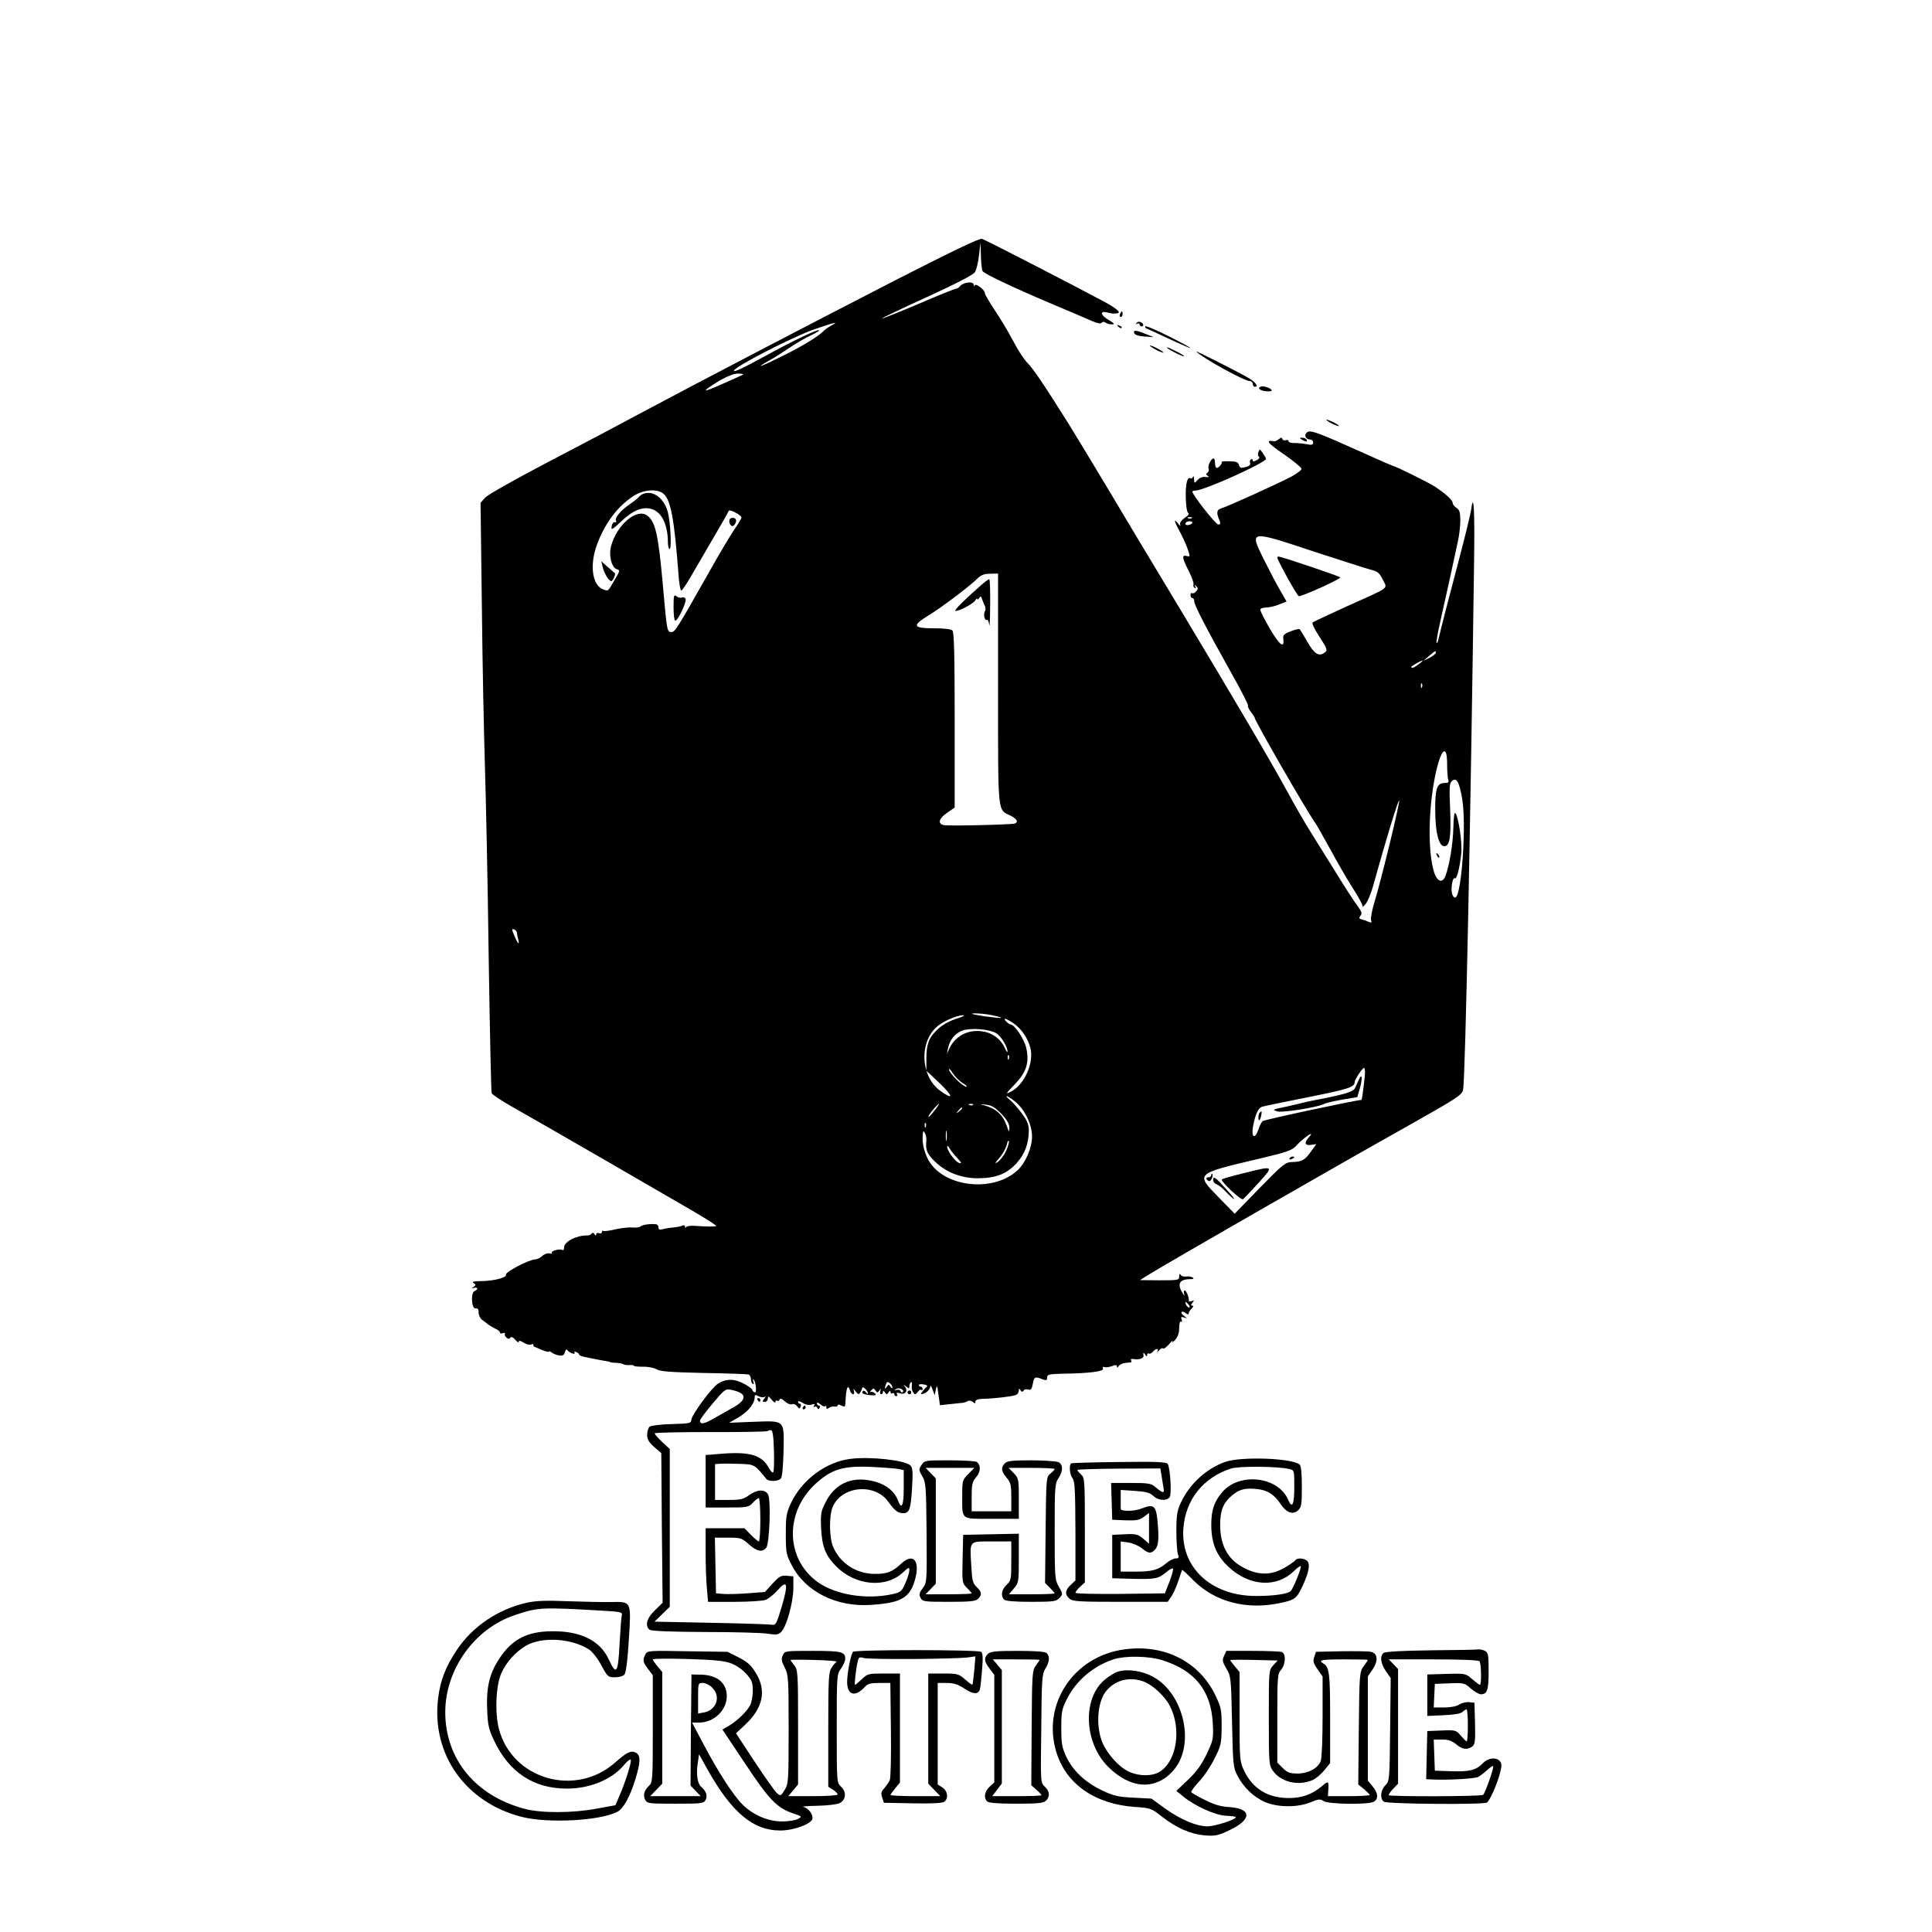 <?xml version="1.0" standalone="no"?>
<!DOCTYPE svg PUBLIC "-//W3C//DTD SVG 20010904//EN"
 "http://www.w3.org/TR/2001/REC-SVG-20010904/DTD/svg10.dtd">
<svg version="1.0" xmlns="http://www.w3.org/2000/svg"
 width="1024pt" height="1024pt" viewBox="0 0 1024 1024"
 preserveAspectRatio="xMidYMid meet">

<g transform="translate(0,1024) scale(0.1,-0.1)"
fill="#000000" stroke="none">
<path d="M4750 8757 c-467 -240 -1046 -542 -1355 -707 -160 -86 -240 -128
-513 -271 -158 -83 -298 -162 -311 -177 l-24 -27 7 -550 c3 -302 11 -680 16
-840 5 -159 15 -613 20 -1008 6 -395 13 -724 16 -731 3 -8 55 -42 117 -77 144
-81 772 -444 945 -545 72 -42 130 -79 128 -82 -5 -4 -46 -4 -118 1 -21 1 -40
-2 -42 -8 -3 -5 -5 -4 -5 3 -1 7 -6 10 -12 7 -6 -4 -29 -9 -52 -11 -23 -2 -49
-7 -59 -10 -12 -3 -18 0 -18 10 0 9 -6 17 -12 17 -30 4 -72 -2 -83 -11 -6 -5
-25 -8 -42 -6 -16 2 -56 -2 -88 -9 -32 -8 -62 -12 -67 -9 -4 3 -8 0 -8 -6 0
-7 -7 -10 -15 -6 -8 3 -15 0 -15 -7 0 -8 -3 -8 -9 2 -5 8 -11 9 -15 3 -3 -6
-14 -11 -24 -10 -58 0 -122 -33 -122 -64 0 -10 -4 -17 -10 -13 -13 8 -61 -5
-55 -15 3 -5 -3 -6 -13 -3 -11 2 -27 -4 -37 -13 -10 -10 -27 -19 -39 -19 -34
-2 -159 -67 -154 -81 5 -15 -62 -33 -127 -34 -43 0 -56 -3 -45 -10 13 -9 13
-11 0 -21 -13 -9 -12 -10 3 -5 20 6 23 -9 2 -17 -21 -9 -16 -96 6 -92 12 2 16
-4 16 -23 0 -14 9 -31 19 -38 11 -7 24 -18 31 -24 7 -5 24 -15 38 -22 14 -6
25 -15 25 -21 0 -5 7 -6 16 -3 8 3 13 2 10 -3 -3 -5 1 -14 8 -20 10 -9 16 -9
21 -1 4 7 14 3 26 -11 10 -12 19 -17 19 -10 0 7 8 6 25 -5 14 -9 32 -14 40
-10 8 3 14 2 12 -2 -1 -4 1 -8 5 -10 4 -2 23 -9 43 -18 19 -8 35 -11 35 -8 0
4 6 2 13 -4 7 -6 24 -13 39 -16 20 -3 27 0 32 17 4 14 9 18 13 11 10 -14 46
-27 38 -14 -3 6 1 7 9 4 9 -3 16 -10 16 -14 0 -4 19 -11 43 -15 23 -5 50 -10
60 -12 9 -2 27 -5 40 -7 12 -2 22 -4 22 -6 0 -1 14 -3 30 -3 17 -1 35 -5 40
-8 6 -4 20 -5 33 -4 12 1 22 -1 22 -4 0 -3 21 -5 47 -5 27 1 58 -5 72 -13 18
-12 73 -16 250 -20 124 -2 232 -6 239 -8 6 -3 12 -13 12 -24 0 -11 4 -23 10
-26 6 -4 7 1 3 12 -3 10 -3 15 1 11 12 -10 18 -68 8 -68 -6 0 -12 6 -15 14 -3
7 -26 24 -52 36 -49 24 -90 22 -130 -4 -33 -21 -138 -164 -140 -189 -2 -21 -6
-22 -105 -25 -57 -1 -110 -8 -117 -14 -7 -6 -13 -25 -13 -42 0 -25 9 -40 37
-65 l38 -33 3 -397 4 -396 -41 -40 c-43 -41 -54 -82 -28 -103 8 -7 110 -11
293 -12 153 0 303 -4 333 -9 46 -7 56 -6 72 10 28 28 63 155 64 229 l0 65 -34
3 c-30 3 -40 -2 -76 -41 l-41 -45 -94 -7 c-52 -4 -111 -5 -130 -3 l-35 3 -3
147 -3 148 71 0 c66 0 72 -2 109 -35 42 -38 71 -44 92 -19 18 22 26 252 10
283 -16 29 -59 27 -101 -4 -29 -21 -45 -25 -107 -25 l-73 0 0 95 0 95 33 2
c17 1 64 0 102 -1 73 -2 77 -5 136 -79 13 -16 64 -15 78 2 7 8 12 65 14 145 3
168 10 161 -162 155 l-126 -5 53 31 c50 31 82 71 82 105 0 13 4 14 20 5 11 -6
26 -8 33 -4 8 5 7 2 -2 -9 -12 -15 -11 -17 3 -17 9 0 16 8 16 18 1 14 4 13 20
-7 11 -13 20 -18 20 -12 0 7 4 10 9 7 5 -4 11 -1 13 6 3 8 12 5 27 -9 13 -12
30 -19 39 -16 8 4 20 -1 27 -11 11 -14 13 -15 19 -1 3 8 1 15 -4 15 -6 0 -10
5 -10 10 0 6 11 3 25 -6 15 -10 32 -13 46 -9 16 5 19 4 14 -5 -5 -8 -4 -11 3
-6 5 3 12 1 14 -6 3 -9 6 -9 12 0 4 7 2 12 -3 12 -6 0 -11 5 -11 12 0 6 7 4
18 -5 10 -10 22 -14 25 -10 4 3 7 1 7 -7 0 -9 4 -9 13 -3 6 6 20 9 30 8 9 -2
17 1 17 6 0 6 8 5 20 -1 18 -9 20 -7 21 17 4 77 12 100 24 64 3 -12 11 -21 17
-21 5 0 7 8 4 18 -5 14 -3 13 9 -3 14 -17 17 -18 25 -5 5 8 10 19 10 24 0 5 7
3 15 -4 8 -7 15 -18 15 -24 0 -6 -4 -4 -10 4 -5 8 -12 11 -16 7 -11 -11 1 -18
39 -22 29 -2 34 0 24 10 -7 7 -16 10 -22 7 -5 -2 -4 1 3 9 11 12 14 12 22 -1
9 -13 11 -13 21 0 9 13 10 12 5 -2 -3 -10 -1 -18 4 -18 6 0 10 6 10 13 0 8 4
7 10 -3 9 -13 11 -13 20 0 7 11 10 11 10 2 0 -7 4 -10 10 -7 6 3 10 1 10 -4 0
-6 5 -11 11 -11 5 0 7 5 3 11 -4 8 1 9 16 4 28 -9 44 12 27 35 -11 13 -10 13
6 1 15 -12 17 -11 17 2 0 9 4 18 9 21 4 3 6 -5 4 -17 -2 -12 1 -29 7 -37 9
-13 12 -13 24 2 7 10 16 15 19 11 4 -3 7 -1 7 5 0 7 -4 12 -10 12 -5 0 -10 4
-10 9 0 4 12 6 26 3 14 -2 22 -7 17 -11 -4 -3 -14 -14 -22 -24 -12 -15 -12
-18 0 -15 19 4 39 24 40 40 0 7 6 0 12 -17 l11 -30 6 30 c6 26 8 23 14 -27 l8
-56 47 5 c25 3 55 6 66 7 11 0 26 5 33 9 7 5 19 4 27 -3 12 -10 15 -10 15 1 0
10 14 14 43 15 53 1 151 12 171 20 9 3 16 14 16 23 0 13 2 13 9 2 6 -9 10 -10
16 -2 3 7 15 9 25 6 14 -4 19 2 24 30 7 38 12 40 50 25 22 -8 26 -7 26 9 0 16
10 18 83 20 142 2 219 12 213 27 -3 8 0 11 8 8 7 -3 25 0 39 5 20 8 27 7 27
-2 0 -8 3 -7 9 2 5 8 20 15 33 17 12 1 27 3 31 3 5 1 5 6 2 11 -4 7 3 9 18 6
24 -4 50 5 48 18 -3 18 0 20 9 6 7 -11 10 -11 10 -2 0 7 4 11 9 8 5 -3 14 1
21 9 15 18 34 20 25 3 -4 -7 0 -5 8 4 8 10 17 15 21 11 4 -4 18 6 32 22 14 17
23 23 19 15 -4 -8 3 -4 14 9 14 15 21 37 21 63 0 23 4 37 10 33 6 -4 7 1 3 11
-5 14 -3 16 13 11 19 -7 19 -7 0 8 -11 8 -17 18 -13 21 4 4 13 1 22 -6 9 -8
15 -8 15 -2 0 6 7 18 16 26 10 10 11 16 3 16 -8 0 -8 4 1 15 11 13 10 14 -4 9
-9 -4 -16 -3 -15 2 2 16 -13 54 -22 54 -5 0 -6 -8 -3 -17 4 -14 2 -13 -7 2
-31 48 -19 74 36 75 22 0 26 3 16 9 -8 5 -23 7 -35 5 -11 -2 -24 2 -28 9 -5 8
-8 5 -8 -9 0 -19 -6 -20 -104 -20 l-104 1 43 27 c91 57 1024 593 1373 788 270
152 292 167 297 195 12 76 40 1439 58 2797 4 278 -2 378 -16 274 -4 -25 -32
-141 -63 -258 -52 -197 -97 -370 -110 -427 -3 -13 -7 -21 -10 -19 -2 3 6 54
20 114 13 60 37 165 52 234 15 69 33 152 40 185 8 33 14 85 14 115 0 44 -4 58
-20 68 -11 7 -20 18 -20 25 0 16 -39 51 -95 88 -36 23 -210 109 -221 109 -2 0
-73 31 -157 69 -247 111 -284 125 -301 108 -16 -16 -4 -37 21 -37 7 0 13 -7
13 -16 0 -12 -7 -14 -37 -8 -21 4 -50 6 -65 6 -16 -1 -28 4 -28 9 0 6 -6 9
-14 6 -8 -3 -17 -1 -19 6 -3 9 -8 9 -19 -1 -9 -7 -20 -12 -24 -11 -49 9 -38
-8 47 -66 52 -36 95 -71 97 -79 2 -7 -23 -26 -55 -43 -68 -36 -337 -158 -371
-168 -24 -7 -26 -23 -7 -67 5 -13 3 -18 -8 -18 -13 0 -137 157 -137 174 0 3 7
6 17 6 45 0 373 148 373 168 0 4 -8 18 -17 31 -16 23 -17 23 -23 5 -4 -10 -3
-22 3 -25 5 -4 0 -12 -12 -18 -15 -8 -21 -9 -21 -1 0 6 -4 9 -10 5 -5 -3 -7
-12 -4 -19 3 -8 -4 -16 -18 -20 -33 -9 -36 -8 -42 12 -4 13 -17 17 -51 17 -24
1 -42 -1 -40 -4 6 -6 -15 -31 -26 -31 -5 0 -9 11 -9 25 0 14 -3 25 -8 25 -13
0 -32 -39 -26 -54 3 -8 0 -17 -6 -21 -9 -6 -9 -10 1 -17 10 -6 7 -8 -11 -6
-15 2 -32 -4 -42 -16 -18 -19 -18 -19 -19 5 0 13 -3 18 -6 11 -2 -6 -9 -10
-13 -7 -17 10 -27 -30 -25 -103 1 -42 6 -77 13 -81 7 -4 0 -14 -19 -26 -17
-12 -27 -26 -24 -35 4 -10 1 -10 -9 3 -26 33 -24 16 5 -36 16 -30 36 -73 44
-97 14 -41 14 -42 -5 -37 -27 7 -25 -9 10 -78 17 -33 28 -65 26 -72 -3 -7 0
-15 6 -19 7 -5 8 -2 3 7 -6 11 -5 12 5 2 11 -10 11 -15 0 -27 -7 -9 -16 -13
-21 -10 -5 3 -9 -2 -9 -10 0 -9 5 -16 10 -16 6 0 10 -8 10 -18 0 -19 62 -139
203 -391 48 -85 84 -157 82 -161 -3 -4 4 -19 15 -33 11 -14 20 -28 20 -31 0
-15 267 -480 320 -556 10 -14 45 -77 80 -140 34 -63 87 -155 118 -204 32 -49
56 -94 54 -100 -1 -6 6 0 17 14 11 14 29 57 39 95 72 258 133 457 138 452 6
-5 -95 -421 -130 -535 -14 -45 -22 -90 -19 -99 5 -13 3 -15 -13 -9 -10 5 -27
11 -37 13 -14 4 -15 8 -6 20 10 11 6 22 -19 56 -17 23 -66 98 -108 167 -43 69
-103 166 -134 215 -32 50 -90 151 -130 225 -88 161 -256 447 -573 975 -130
215 -304 505 -387 645 -84 140 -174 289 -200 330 -127 202 -185 288 -214 316
-17 17 -51 68 -75 115 -24 46 -68 120 -98 164 -29 44 -53 85 -53 91 0 18 -48
55 -54 41 -2 -7 -5 -6 -5 4 -1 19 -54 14 -72 -7 -6 -8 -16 -14 -21 -14 -6 0
-96 -36 -200 -81 -104 -44 -191 -79 -193 -77 -2 2 105 53 237 113 151 69 246
118 255 132 8 12 18 52 22 90 l8 68 2 -70 c1 -38 5 -75 9 -82 10 -15 164 -88
377 -178 88 -37 180 -76 204 -87 28 -12 46 -15 50 -9 4 6 12 7 21 1 8 -6 24
-10 35 -9 15 0 11 5 -17 22 -45 26 -51 51 -10 41 29 -7 30 -7 50 -5 27 2 8 21
-60 59 -141 76 -633 330 -653 336 -14 4 -151 -62 -455 -217z m-345 -243 c-16
-9 -34 -22 -40 -28 -21 -25 -112 -81 -216 -132 -116 -58 -156 -72 -74 -26 28
15 77 47 111 70 33 22 85 53 115 66 30 14 47 26 38 26 -19 0 -149 -63 -289
-140 -107 -59 -160 -84 -160 -75 0 20 312 180 427 220 107 37 134 43 88 19z
m-466 -259 c-3 -2 -52 -25 -110 -50 -112 -50 -117 -45 -18 16 41 24 77 38 98
39 19 0 32 -2 30 -5z m-419 -635 c36 -36 54 -134 76 -422 3 -49 10 -88 15 -88
4 0 27 33 50 73 23 39 77 132 120 206 43 73 80 138 81 143 4 11 68 -22 68 -35
0 -4 -17 -34 -39 -65 -21 -31 -76 -124 -123 -207 -180 -318 -190 -335 -209
-335 -23 0 -24 3 -44 230 -25 284 -40 354 -84 387 -55 42 -161 -47 -192 -161
-14 -50 3 -116 31 -123 17 -5 16 -9 -12 -56 -37 -64 -33 -60 -58 -52 -61 19
-77 129 -35 241 43 114 109 201 194 256 56 35 130 39 161 8z m2797 -126 c-3
-3 -12 -4 -19 -1 -8 3 -5 6 6 6 11 1 17 -2 13 -5z m3 -23 c0 -5 -8 -11 -18
-13 -10 -3 -19 0 -19 6 0 7 9 13 19 13 10 1 18 -2 18 -6z m649 -156 c141 -46
275 -89 298 -95 34 -8 45 -17 62 -52 25 -51 45 -36 -189 -141 -96 -44 -179
-82 -183 -87 -5 -4 12 -38 37 -76 41 -63 43 -70 28 -82 -31 -24 -55 -9 -92 55
-19 34 -38 65 -42 68 -3 3 -24 -2 -47 -11 -36 -14 -42 -20 -39 -42 6 -52 -21
-30 -71 55 -28 48 -51 94 -51 101 0 7 13 12 30 12 16 0 47 7 69 16 l40 16 -35
61 c-20 34 -58 108 -87 165 -75 153 -77 153 272 37z m-1679 -727 c0 -681 -4
-636 68 -672 33 -17 41 -34 20 -41 -22 -6 -354 -14 -377 -8 -32 8 -25 35 19
65 l40 28 0 463 c0 347 -3 466 -12 475 -8 8 -45 12 -100 12 -110 0 -115 14
-27 68 68 41 220 156 259 195 19 19 36 26 68 26 l42 1 0 -612z m2320 192 c0
-5 -15 -17 -32 -26 l-33 -16 30 26 c34 29 35 29 35 16z m-90 -60 c-24 -19 -40
-25 -40 -15 0 5 51 34 60 34 3 0 -6 -8 -20 -19z m17 -122 c-3 -8 -6 -5 -6 6
-1 11 2 17 5 13 3 -3 4 -12 1 -19z m133 -407 c0 -38 3 -76 6 -85 5 -12 0 -16
-20 -16 -40 0 -50 -32 -49 -145 0 -117 19 -190 48 -190 29 0 37 47 31 196 -5
118 -4 138 10 150 24 20 39 -6 54 -96 23 -135 -3 -511 -36 -522 -7 -2 -14 7
-18 21 -7 29 3 88 15 81 10 -7 25 51 34 130 6 59 -15 199 -32 216 -5 5 -9 -31
-10 -80 -2 -85 -21 -199 -42 -254 -15 -39 -43 -31 -59 17 -34 105 -33 325 4
511 29 143 64 180 64 66z m-4930 -895 c0 -6 3 -22 7 -36 8 -34 -3 -22 -22 23
-13 32 -13 36 0 31 8 -4 15 -11 15 -18z m2520 -437 c78 -17 55 -19 -45 -5 -64
10 -78 14 -48 15 23 0 65 -4 93 -10z m-175 -13 c-58 -18 -96 -40 -127 -73 -37
-38 -48 -73 -48 -146 l0 -62 71 -67 c73 -70 74 -91 2 -39 -107 78 -112 267 -9
346 36 27 100 54 131 54 11 0 2 -6 -20 -13z m286 -29 c41 -28 76 -77 90 -130
21 -79 -31 -196 -103 -233 -30 -15 -29 -12 19 37 63 66 79 115 63 192 -10 48
-62 127 -84 127 -4 0 -14 7 -22 15 -23 23 -1 18 37 -8z m-91 -53 c26 -16 60
-71 60 -97 -1 -7 -7 2 -14 18 -31 69 -107 104 -187 86 -46 -11 -85 -42 -106
-86 l-14 -30 6 30 c9 44 37 78 76 93 43 15 141 8 179 -14z m67 -136 c-3 -8 -6
-5 -6 6 -1 11 2 17 5 13 3 -3 4 -12 1 -19z m-245 -128 c18 -11 27 -20 19 -20
-7 0 -31 17 -52 39 -22 21 -39 45 -39 52 0 8 9 -1 20 -19 11 -18 34 -41 52
-52z m2132 38 c-10 -89 -15 -128 -19 -128 -25 0 -513 -104 -522 -112 -7 -5
-17 -25 -23 -44 -18 -54 -39 -44 -29 14 12 65 28 100 48 106 9 3 119 26 246
51 211 42 244 53 245 79 0 14 41 76 50 76 4 0 6 -19 4 -42z m-1852 -138 c50
-41 88 -121 88 -184 0 -60 -34 -138 -76 -178 -134 -125 -408 -88 -479 65 -16
34 -25 70 -25 102 1 39 3 46 11 32 6 -10 10 -28 9 -40 -5 -51 2 -69 39 -107
59 -61 140 -94 231 -95 99 0 157 23 210 82 43 49 62 102 63 170 0 32 -8 53
-37 92 -21 28 -49 60 -63 71 -14 11 -22 20 -17 20 5 0 26 -13 46 -30z m-428
-45 c-26 -34 -42 -47 -28 -22 9 15 46 57 51 57 2 0 -8 -16 -23 -35z m203 29
c-3 -3 -12 -4 -19 -1 -8 3 -5 6 6 6 11 1 17 -2 13 -5z m151 -48 c29 -31 42
-53 42 -73 -1 -26 -2 -25 -14 10 -22 60 -56 91 -121 109 -26 6 -24 7 10 3 31
-3 49 -14 83 -49z m-208 30 c0 -2 -8 -10 -17 -17 -16 -13 -17 -12 -4 4 13 16
21 21 21 13z m-193 -98 c-3 -8 -6 -5 -6 6 -1 11 2 17 5 13 3 -3 4 -12 1 -19z
m110 -70 c-2 -13 -4 -3 -4 22 0 25 2 35 4 23 2 -13 2 -33 0 -45z m1920 14
c-26 -29 -21 -45 12 -40 l28 4 -29 -40 c-33 -46 -48 -54 -100 -55 -35 -1 -48
-11 -171 -137 l-133 -137 -87 89 c-121 125 -124 122 218 203 149 35 173 44
196 69 24 27 68 62 78 62 2 0 -3 -8 -12 -18z m-1606 -75 c-11 -23 -31 -48 -43
-56 -18 -11 -16 -7 9 22 17 19 34 50 39 69 4 18 9 27 11 20 3 -6 -5 -31 -16
-55z m-258 -34 c23 -25 26 -31 11 -27 -20 5 -64 65 -64 86 0 7 6 4 12 -7 6
-11 24 -34 41 -52z m1227 -778 c7 -9 8 -15 2 -15 -5 0 -12 7 -16 15 -3 8 -4
15 -2 15 2 0 9 -7 16 -15z m-1570 -439 c0 -6 -5 -4 -10 4 -9 13 -11 13 -20 0
-11 -17 -13 -10 -4 14 5 13 9 14 20 5 8 -6 14 -17 14 -23z m54 -25 c-4 -3 -9
-1 -11 6 -2 7 -12 9 -21 6 -14 -4 -15 -3 -2 5 15 11 47 -5 34 -17z m-861 -3
c32 -16 20 -46 -30 -74 -27 -15 -74 -42 -106 -60 -55 -32 -77 -36 -77 -13 0 5
30 46 67 90 63 75 69 79 97 73 17 -3 39 -10 49 -16z m179 -304 c2 -58 0 -111
-3 -116 -4 -6 -14 3 -23 20 -36 69 -100 89 -251 77 l-85 -7 0 -139 0 -139 113
0 c108 0 115 1 137 25 13 14 27 25 32 25 4 0 8 -52 8 -115 0 -63 -4 -115 -8
-115 -4 0 -23 16 -42 35 l-34 35 -103 0 -103 0 0 -127 c0 -71 3 -158 7 -195
l6 -68 138 0 c76 0 150 5 166 10 15 6 45 29 65 52 52 59 57 34 21 -89 -28 -92
-31 -98 -54 -94 -13 2 -158 7 -322 10 l-298 6 41 40 40 39 0 418 0 418 -40 37
c-22 21 -40 41 -40 46 0 4 133 7 296 7 163 -1 299 2 302 5 3 3 11 5 18 5 9 0
14 -29 16 -106z"/>
<path d="M3410 7623 c-8 -3 -20 -11 -25 -18 -6 -7 -27 -24 -48 -38 -46 -31
-81 -73 -72 -87 4 -6 1 -9 -7 -8 -7 2 -14 -8 -16 -22 -4 -22 2 -19 50 26 62
59 111 79 159 67 55 -15 88 -81 89 -175 0 -21 4 -38 9 -38 12 0 5 144 -10 198
-20 72 -77 114 -129 95z"/>
<path d="M3867 7486 c-7 -19 10 -43 22 -31 17 17 17 37 -1 40 -9 2 -19 -3 -21
-9z"/>
<path d="M3194 7235 c9 -35 33 -75 46 -75 8 0 26 40 18 43 -2 1 -18 16 -37 32
l-34 30 7 -30z"/>
<path d="M3570 7021 c0 -39 4 -71 9 -71 14 0 61 99 55 115 -3 8 -12 11 -20 8
-8 -3 -21 0 -29 7 -13 11 -15 3 -15 -59z"/>
<path d="M6770 7285 c0 -14 106 -205 114 -205 21 0 227 93 219 100 -8 8 -312
110 -326 110 -4 0 -7 -2 -7 -5z"/>
<path d="M5195 7134 c-80 -70 -136 -126 -132 -131 9 -8 96 36 106 55 6 9 11
13 11 7 0 -5 4 -3 10 5 7 12 10 11 15 -5 4 -11 10 -27 15 -36 4 -9 5 -22 0
-29 -9 -15 -1 -52 10 -45 5 3 11 -9 13 -27 2 -18 5 29 5 105 1 75 -1 137 -5
137 -5 0 -26 -16 -48 -36z"/>
<path d="M7616 5707 c3 -10 9 -15 12 -12 3 3 0 11 -7 18 -10 9 -11 8 -5 -6z"/>
<path d="M7201 4515 c-7 -16 -16 -37 -21 -45 -8 -16 -60 -32 -185 -56 -44 -8
-93 -19 -110 -24 -16 -4 -46 -11 -65 -15 -19 -4 -44 -9 -55 -12 -18 -6 -17 -7
7 -14 28 -7 211 22 244 39 10 6 55 16 99 24 l79 13 13 45 c16 56 12 88 -6 45z"/>
<path d="M6677 4343 c-4 -3 -7 -15 -7 -26 0 -25 9 -17 15 12 4 22 2 25 -8 14z"/>
<path d="M6835 4100 c-3 -6 1 -7 9 -4 18 7 21 14 7 14 -6 0 -13 -4 -16 -10z"/>
<path d="M6588 4021 c-59 -14 -109 -29 -112 -32 -9 -8 101 -112 112 -105 5 3
42 42 82 86 84 93 85 93 -82 51z"/>
<path d="M6420 4012 c0 -7 -7 -12 -16 -12 -8 0 -12 -4 -9 -10 3 -5 10 -10 15
-10 10 0 22 31 15 38 -3 3 -5 0 -5 -6z"/>
<path d="M6430 3985 c0 -9 8 -18 18 -22 9 -3 28 -17 42 -32 59 -61 70 -60 15
0 -63 70 -75 79 -75 54z"/>
<path d="M5936 8575 c-3 -8 -1 -15 4 -15 6 0 10 7 10 15 0 8 -2 15 -4 15 -2 0
-6 -7 -10 -15z"/>
<path d="M6024 8528 c-4 -7 -3 -8 4 -4 7 4 12 2 12 -3 0 -6 5 -11 10 -11 15 0
12 17 -5 23 -8 4 -17 1 -21 -5z"/>
<path d="M5927 8509 c7 -7 15 -10 18 -7 3 3 -2 9 -12 12 -14 6 -15 5 -6 -5z"/>
<path d="M6070 8510 c0 -5 2 -10 4 -10 2 0 56 -25 120 -55 64 -30 116 -52 116
-50 0 3 -54 32 -120 65 -66 33 -120 56 -120 50z"/>
<path d="M6010 8481 c0 -15 17 -22 63 -25 l42 -3 -30 12 c-53 22 -75 27 -75
16z"/>
<path d="M6120 8390 c19 -11 40 -19 45 -19 6 0 -6 8 -25 19 -19 11 -39 19 -45
19 -5 0 6 -8 25 -19z"/>
<path d="M6220 8375 c25 -13 50 -24 55 -24 6 0 -10 11 -35 24 -25 13 -49 24
-55 24 -5 0 10 -11 35 -24z"/>
<path d="M6340 8377 c33 -34 255 -157 285 -157 8 0 15 -7 15 -15 0 -8 5 -15
10 -15 22 0 8 21 -28 44 -40 25 -291 152 -282 143z"/>
<path d="M6681 8190 c-11 -6 -11 -9 0 -16 16 -9 59 -12 59 -3 0 11 -47 27 -59
19z"/>
<path d="M7030 8015 c0 -7 61 -37 66 -33 2 3 -12 12 -31 21 -19 9 -35 15 -35
12z"/>
<path d="M6900 7910 c20 -13 33 -13 25 0 -3 6 -14 10 -23 10 -15 0 -15 -2 -2
-10z"/>
<path d="M4810 2860 c0 -5 5 -10 10 -10 6 0 10 5 10 10 0 6 -4 10 -10 10 -5 0
-10 -4 -10 -10z"/>
<path d="M4015 2820 c3 -5 8 -10 11 -10 2 0 4 5 4 10 0 6 -5 10 -11 10 -5 0
-7 -4 -4 -10z"/>
<path d="M4255 2780 c-3 -5 -1 -10 4 -10 6 0 11 5 11 10 0 6 -2 10 -4 10 -3 0
-8 -4 -11 -10z"/>
<path d="M4510 2508 c-130 -15 -259 -110 -318 -235 -24 -52 -27 -70 -27 -163
0 -97 2 -110 30 -163 72 -143 239 -227 425 -213 159 11 204 38 231 138 26 98
-12 139 -75 80 -47 -44 -73 -54 -141 -54 -98 1 -183 57 -220 145 -20 49 -21
163 -2 209 47 112 221 129 294 30 35 -49 52 -62 79 -62 34 0 41 18 48 132 5
87 4 109 -9 121 -27 27 -208 48 -315 35z m253 -54 l27 -6 0 -94 c0 -96 -11
-119 -31 -66 -17 46 -60 82 -118 98 -117 34 -212 -4 -264 -106 -26 -50 -28
-62 -25 -140 5 -99 24 -146 81 -203 102 -102 263 -116 353 -31 29 27 34 29 34
12 0 -11 -9 -41 -21 -68 -20 -46 -24 -49 -72 -60 -136 -29 -297 -3 -392 64
-171 122 -178 369 -13 521 85 78 146 97 298 90 63 -3 127 -8 143 -11z"/>
<path d="M6495 2492 c-101 -35 -191 -118 -237 -218 -19 -40 -23 -67 -23 -149
0 -55 4 -110 8 -122 7 -19 5 -23 -12 -23 -11 0 -33 -11 -49 -25 -43 -36 -75
-45 -163 -45 l-79 0 0 80 0 80 43 -6 c23 -4 55 -18 70 -31 34 -28 49 -29 70
-5 18 20 21 61 11 160 -8 72 -21 81 -82 57 -39 -16 -113 -17 -112 -2 0 4 0 28
0 53 l0 47 75 -5 c59 -4 81 -10 98 -27 26 -24 69 -28 86 -7 12 14 4 154 -10
177 -6 10 -61 13 -256 10 -136 -1 -251 -5 -255 -7 -13 -8 -9 -59 7 -80 12 -15
14 -66 15 -280 l0 -261 -25 -23 c-30 -28 -32 -51 -7 -73 16 -15 50 -17 270
-17 l251 0 19 28 c11 15 27 52 37 82 10 30 19 57 21 59 1 2 27 -22 56 -52 115
-117 284 -162 465 -123 76 16 86 24 117 90 32 69 41 113 26 131 -14 17 -56 20
-65 5 -4 -6 -30 -24 -58 -40 -66 -38 -130 -40 -202 -6 -92 42 -137 118 -138
231 0 79 15 118 63 159 39 32 67 40 131 34 58 -6 93 -29 128 -82 30 -44 64
-56 91 -31 18 16 20 32 20 125 0 74 -4 111 -12 118 -42 34 -308 43 -393 14z
m338 -38 c27 -6 27 -7 27 -95 0 -95 -11 -119 -33 -67 -53 123 -260 146 -350
38 -42 -49 -57 -95 -57 -171 0 -100 28 -166 95 -227 109 -100 251 -108 342
-20 18 18 35 30 37 27 6 -6 -39 -118 -53 -132 -15 -15 -89 -26 -181 -26 -239
-1 -403 150 -388 358 11 151 104 269 251 317 42 14 246 13 310 -2z m-677 -33
c3 -20 8 -48 10 -63 7 -34 0 -35 -38 -3 -27 23 -37 25 -134 25 l-105 0 3 -97
3 -98 69 -3 c58 -2 75 1 98 18 l28 21 0 -82 0 -81 -31 27 c-28 23 -39 26 -98
23 l-66 -3 0 -115 0 -115 105 -3 c123 -3 138 0 180 34 17 15 34 24 37 20 3 -3
-5 -34 -18 -68 l-25 -63 -237 -3 c-130 -1 -237 1 -237 6 0 5 11 19 25 32 l25
23 0 277 c0 264 -1 278 -20 295 -11 10 -20 21 -20 24 0 3 99 6 220 7 l220 1 6
-36z"/>
<path d="M4884 2475 c-15 -23 -15 -27 4 -59 19 -32 21 -54 23 -298 2 -261 2
-265 -20 -295 -19 -25 -21 -34 -12 -52 11 -20 19 -21 151 -21 113 0 142 3 154
16 22 21 20 37 -8 63 -20 19 -24 34 -28 112 -8 136 -14 129 108 129 l104 0 0
-103 c0 -97 -1 -105 -25 -127 -27 -25 -32 -59 -13 -78 8 -8 55 -12 143 -12
121 0 133 2 151 21 18 20 18 21 -4 59 -21 37 -22 49 -22 292 0 236 1 255 20
283 25 38 25 71 1 85 -11 5 -76 10 -145 10 -100 0 -128 -3 -140 -16 -22 -22
-20 -41 9 -76 22 -26 25 -39 25 -104 l0 -74 -105 0 -105 0 0 76 c0 66 3 80 24
105 25 29 25 65 2 81 -6 4 -71 8 -143 8 -130 0 -133 0 -149 -25z m248 -48
c-31 -31 -32 -36 -32 -112 0 -134 -11 -125 156 -125 l144 0 0 107 c0 102 -1
108 -27 135 l-27 28 122 0 c67 0 122 -3 122 -6 0 -3 -10 -14 -22 -24 -23 -18
-23 -22 -26 -299 l-3 -281 25 -25 c14 -14 26 -28 26 -30 0 -3 -54 -5 -121 -5
l-121 0 26 31 c25 29 26 35 26 160 l0 130 -147 -3 -148 -3 -3 -128 c-3 -125
-2 -128 23 -153 14 -14 25 -27 25 -29 0 -3 -55 -5 -122 -5 l-122 0 27 28 27
28 0 279 0 279 -27 28 -27 28 129 0 129 0 -32 -33z"/>
<path d="M2791 1745 c-151 -34 -287 -126 -369 -249 -61 -91 -88 -162 -100
-258 -36 -296 145 -552 444 -628 137 -35 413 -21 506 27 32 16 67 79 97 177
26 86 27 122 2 136 -27 14 -47 4 -111 -52 -209 -185 -543 -90 -615 176 -23 86
-17 232 12 297 26 59 75 113 130 146 86 50 244 40 337 -21 17 -12 46 -49 64
-84 32 -59 35 -62 71 -62 22 0 44 6 51 15 8 10 17 78 23 186 13 203 14 200
-92 198 -36 -1 -138 1 -226 4 -123 5 -175 3 -224 -8z m402 -42 c92 -5 107 -8
103 -22 -3 -9 -8 -78 -12 -153 -8 -157 -17 -171 -57 -84 -46 100 -149 152
-302 150 -134 -1 -215 -44 -283 -152 -48 -74 -65 -149 -60 -261 3 -83 8 -106
36 -165 80 -170 210 -256 387 -256 123 0 240 49 304 127 16 19 31 31 34 26 6
-10 -27 -116 -61 -194 l-20 -47 -99 -18 c-126 -24 -294 -25 -383 -1 -260 69
-420 264 -420 512 0 227 155 444 370 515 123 41 136 42 463 23z"/>
<path d="M5960 1498 c-270 -36 -439 -291 -361 -545 51 -168 204 -275 414 -290
85 -6 89 -7 145 -51 78 -61 151 -93 227 -100 56 -4 71 -1 128 26 123 57 124
116 3 124 -47 3 -81 13 -130 38 -37 18 -69 37 -72 41 -2 4 16 30 41 56 25 26
62 81 82 122 35 69 37 79 38 170 0 88 -3 102 -32 163 -85 180 -271 275 -483
246z m199 -57 c173 -54 259 -160 269 -333 4 -84 3 -90 -32 -164 -26 -55 -53
-93 -98 -136 l-63 -60 34 -28 c62 -52 176 -103 231 -104 28 -1 50 -4 50 -8 0
-12 -111 -48 -150 -48 -58 0 -141 35 -224 94 l-73 53 -96 5 c-83 4 -106 10
-169 40 -87 42 -152 103 -187 178 -22 47 -26 69 -26 150 0 84 3 102 28 151 48
100 144 181 252 215 61 19 184 17 254 -5z"/>
<path d="M5925 1380 c-17 -5 -49 -25 -72 -45 -117 -100 -107 -333 21 -460 119
-118 251 -125 345 -19 117 133 59 404 -106 496 -57 32 -137 44 -188 28z m143
-55 c46 -20 108 -78 132 -126 64 -122 37 -295 -54 -350 -39 -24 -109 -24 -161
0 -57 25 -128 108 -148 171 -30 93 -17 210 30 262 50 57 127 73 201 43z"/>
<path d="M4521 1485 c-12 -16 -31 -113 -31 -160 0 -70 43 -82 94 -26 15 17 31
21 77 21 l58 0 3 -247 c2 -137 -1 -257 -6 -268 -5 -11 -18 -30 -29 -43 -17
-18 -19 -27 -11 -50 l9 -27 154 -3 c105 -2 158 1 167 9 22 18 17 57 -11 75
l-25 16 0 269 0 269 48 0 c37 0 59 -7 94 -30 45 -30 71 -32 81 -6 3 7 8 54 12
103 6 67 4 92 -5 98 -19 12 -670 12 -679 0z m324 -38 c132 1 259 5 283 8 l42
6 -6 -73 c-4 -40 -8 -75 -10 -77 -2 -2 -19 10 -39 28 -34 29 -40 31 -115 31
l-80 0 0 -292 0 -292 32 -33 32 -33 -132 0 c-73 0 -132 3 -132 6 0 3 11 19 25
36 l25 30 0 289 0 289 -85 0 c-81 0 -87 -1 -117 -30 -17 -16 -33 -30 -36 -30
-5 0 5 89 15 127 4 19 9 22 32 15 14 -4 134 -6 266 -5z"/>
<path d="M7586 1493 c-156 -2 -244 -7 -253 -14 -20 -17 -16 -54 12 -96 l26
-37 -3 -272 c-3 -267 -3 -273 -25 -296 -26 -27 -30 -70 -9 -87 15 -13 527 -17
547 -5 15 9 56 102 70 159 9 35 9 48 -1 60 -19 23 -63 18 -89 -9 -36 -38 -70
-47 -167 -44 l-89 3 -3 83 -3 82 45 0 c33 0 52 -7 74 -25 33 -28 59 -31 85
-12 15 11 17 27 15 122 l-3 110 -28 3 c-16 2 -39 -4 -52 -12 -15 -10 -46 -16
-80 -16 l-56 0 3 63 3 62 78 3 c75 3 80 2 113 -28 19 -16 43 -30 52 -30 35 0
42 21 42 122 0 86 -2 98 -19 108 -11 5 -26 9 -33 8 -7 -2 -121 -4 -252 -5z
m256 -58 c9 -12 11 -125 2 -125 -4 0 -22 14 -41 30 -34 30 -35 31 -136 28
l-102 -3 0 -110 0 -110 85 4 c55 2 91 8 101 17 8 8 19 14 22 14 4 0 7 -38 7
-85 0 -47 -3 -85 -6 -85 -3 0 -17 14 -31 30 -25 30 -28 31 -102 28 l-76 -3 -3
-127 -3 -128 43 -2 c89 -3 214 5 233 14 11 6 32 22 47 36 15 14 30 24 32 21 6
-5 -41 -140 -53 -152 -9 -9 -491 -10 -500 -2 -2 3 8 18 22 33 l27 28 0 304 0
304 -24 25 -25 26 237 0 c146 0 240 -4 244 -10z"/>
<path d="M3421 1472 c-16 -30 -14 -41 14 -78 l25 -33 0 -284 c0 -270 -1 -285
-20 -302 -26 -24 -33 -50 -20 -75 10 -19 20 -20 160 -20 139 0 150 1 160 20
11 21 3 47 -23 69 -20 16 -28 67 -19 124 l7 49 44 -79 c129 -230 243 -325 386
-325 66 -1 159 32 170 59 8 22 -20 61 -47 66 -13 2 20 5 72 6 53 1 106 7 120
14 34 17 38 59 8 87 -23 21 -23 21 -23 308 0 282 0 288 23 319 12 17 22 40 22
50 0 38 -18 43 -172 43 -146 0 -149 0 -159 -24 -9 -18 -7 -31 10 -64 20 -39
21 -57 21 -328 0 -274 -1 -288 -21 -321 -21 -33 -22 -34 -42 -16 -11 10 -64
85 -118 167 l-98 149 49 46 c94 88 113 179 58 271 -27 44 -44 60 -92 85 l-60
30 -212 3 c-205 4 -213 3 -223 -16z m451 -47 c28 -10 61 -32 83 -56 30 -34 35
-46 35 -90 0 -27 -6 -62 -14 -77 -17 -33 -69 -83 -114 -110 l-33 -19 120 -180
c128 -193 169 -235 254 -264 49 -17 49 -17 26 -30 -13 -7 -51 -13 -84 -13 -73
0 -152 33 -209 89 -50 50 -129 172 -206 318 l-62 117 37 0 c78 0 146 64 147
138 1 71 -49 114 -136 116 l-51 1 -3 -294 -2 -295 27 -28 27 -28 -134 0 -134
0 32 33 32 33 0 296 0 296 -25 30 c-14 17 -25 33 -25 37 0 4 82 5 183 2 134
-4 194 -9 229 -22z m562 7 c-6 -4 -18 -18 -27 -32 -15 -22 -17 -59 -17 -327
l0 -303 25 -16 c14 -9 25 -20 25 -25 0 -5 -59 -9 -131 -9 l-131 0 26 31 26 31
0 302 c0 288 -1 305 -20 329 -11 14 -20 27 -20 29 0 1 57 2 127 0 70 -2 123
-6 117 -10z m-659 -137 c47 -46 23 -118 -42 -131 l-33 -6 0 81 c0 80 0 81 25
81 14 0 37 -11 50 -25z"/>
<path d="M5236 1474 c-22 -22 -20 -40 9 -78 l25 -33 0 -285 0 -285 -25 -23
c-27 -25 -32 -59 -13 -78 8 -8 57 -12 154 -12 116 0 145 3 158 16 22 22 20 50
-6 74 -23 21 -23 22 -19 308 2 262 4 290 22 318 22 36 24 65 7 82 -8 8 -57 12
-154 12 -116 0 -145 -3 -158 -16z m274 -32 c0 -2 -9 -15 -20 -30 -19 -25 -20
-45 -22 -331 l-2 -303 27 -24 c15 -13 27 -26 27 -29 0 -3 -59 -5 -131 -5
l-130 0 25 33 26 34 0 301 0 300 -24 29 -24 28 124 0 c68 0 124 -1 124 -3z"/>
<path d="M6488 1464 c-11 -23 -9 -32 12 -68 24 -40 25 -48 30 -281 5 -227 6
-242 28 -285 33 -64 87 -115 146 -141 68 -29 171 -30 241 -2 44 18 53 19 70 7
23 -17 235 -20 266 -4 26 15 24 46 -6 82 l-25 30 0 276 0 277 26 38 c30 45 26
84 -9 92 -12 3 -83 4 -157 3 l-135 -3 -9 -27 c-8 -22 -5 -34 17 -65 l27 -39 0
-211 c0 -117 -4 -223 -10 -237 -14 -38 -66 -66 -123 -66 -40 0 -54 5 -78 29
l-29 29 0 235 c0 220 1 235 20 257 24 28 27 85 4 94 -9 3 -78 6 -155 6 l-139
0 -12 -26z m261 -50 c-24 -26 -24 -26 -24 -277 0 -245 1 -253 22 -283 42 -59
133 -81 207 -50 18 7 47 31 64 52 l32 39 0 238 c0 238 -4 271 -36 290 -30 18
-9 22 111 22 69 0 125 -1 125 -3 0 -2 -10 -16 -22 -33 -22 -30 -23 -38 -26
-329 l-3 -298 31 -25 c16 -14 30 -28 30 -31 0 -3 -50 -6 -111 -6 l-111 0 2 28
c4 53 1 55 -32 26 -54 -45 -106 -64 -178 -64 -110 0 -191 50 -236 145 -23 48
-24 59 -24 287 l0 236 -25 30 c-14 17 -25 31 -25 33 0 2 57 3 126 1 l126 -3
-23 -25z"/>
</g>
</svg>
